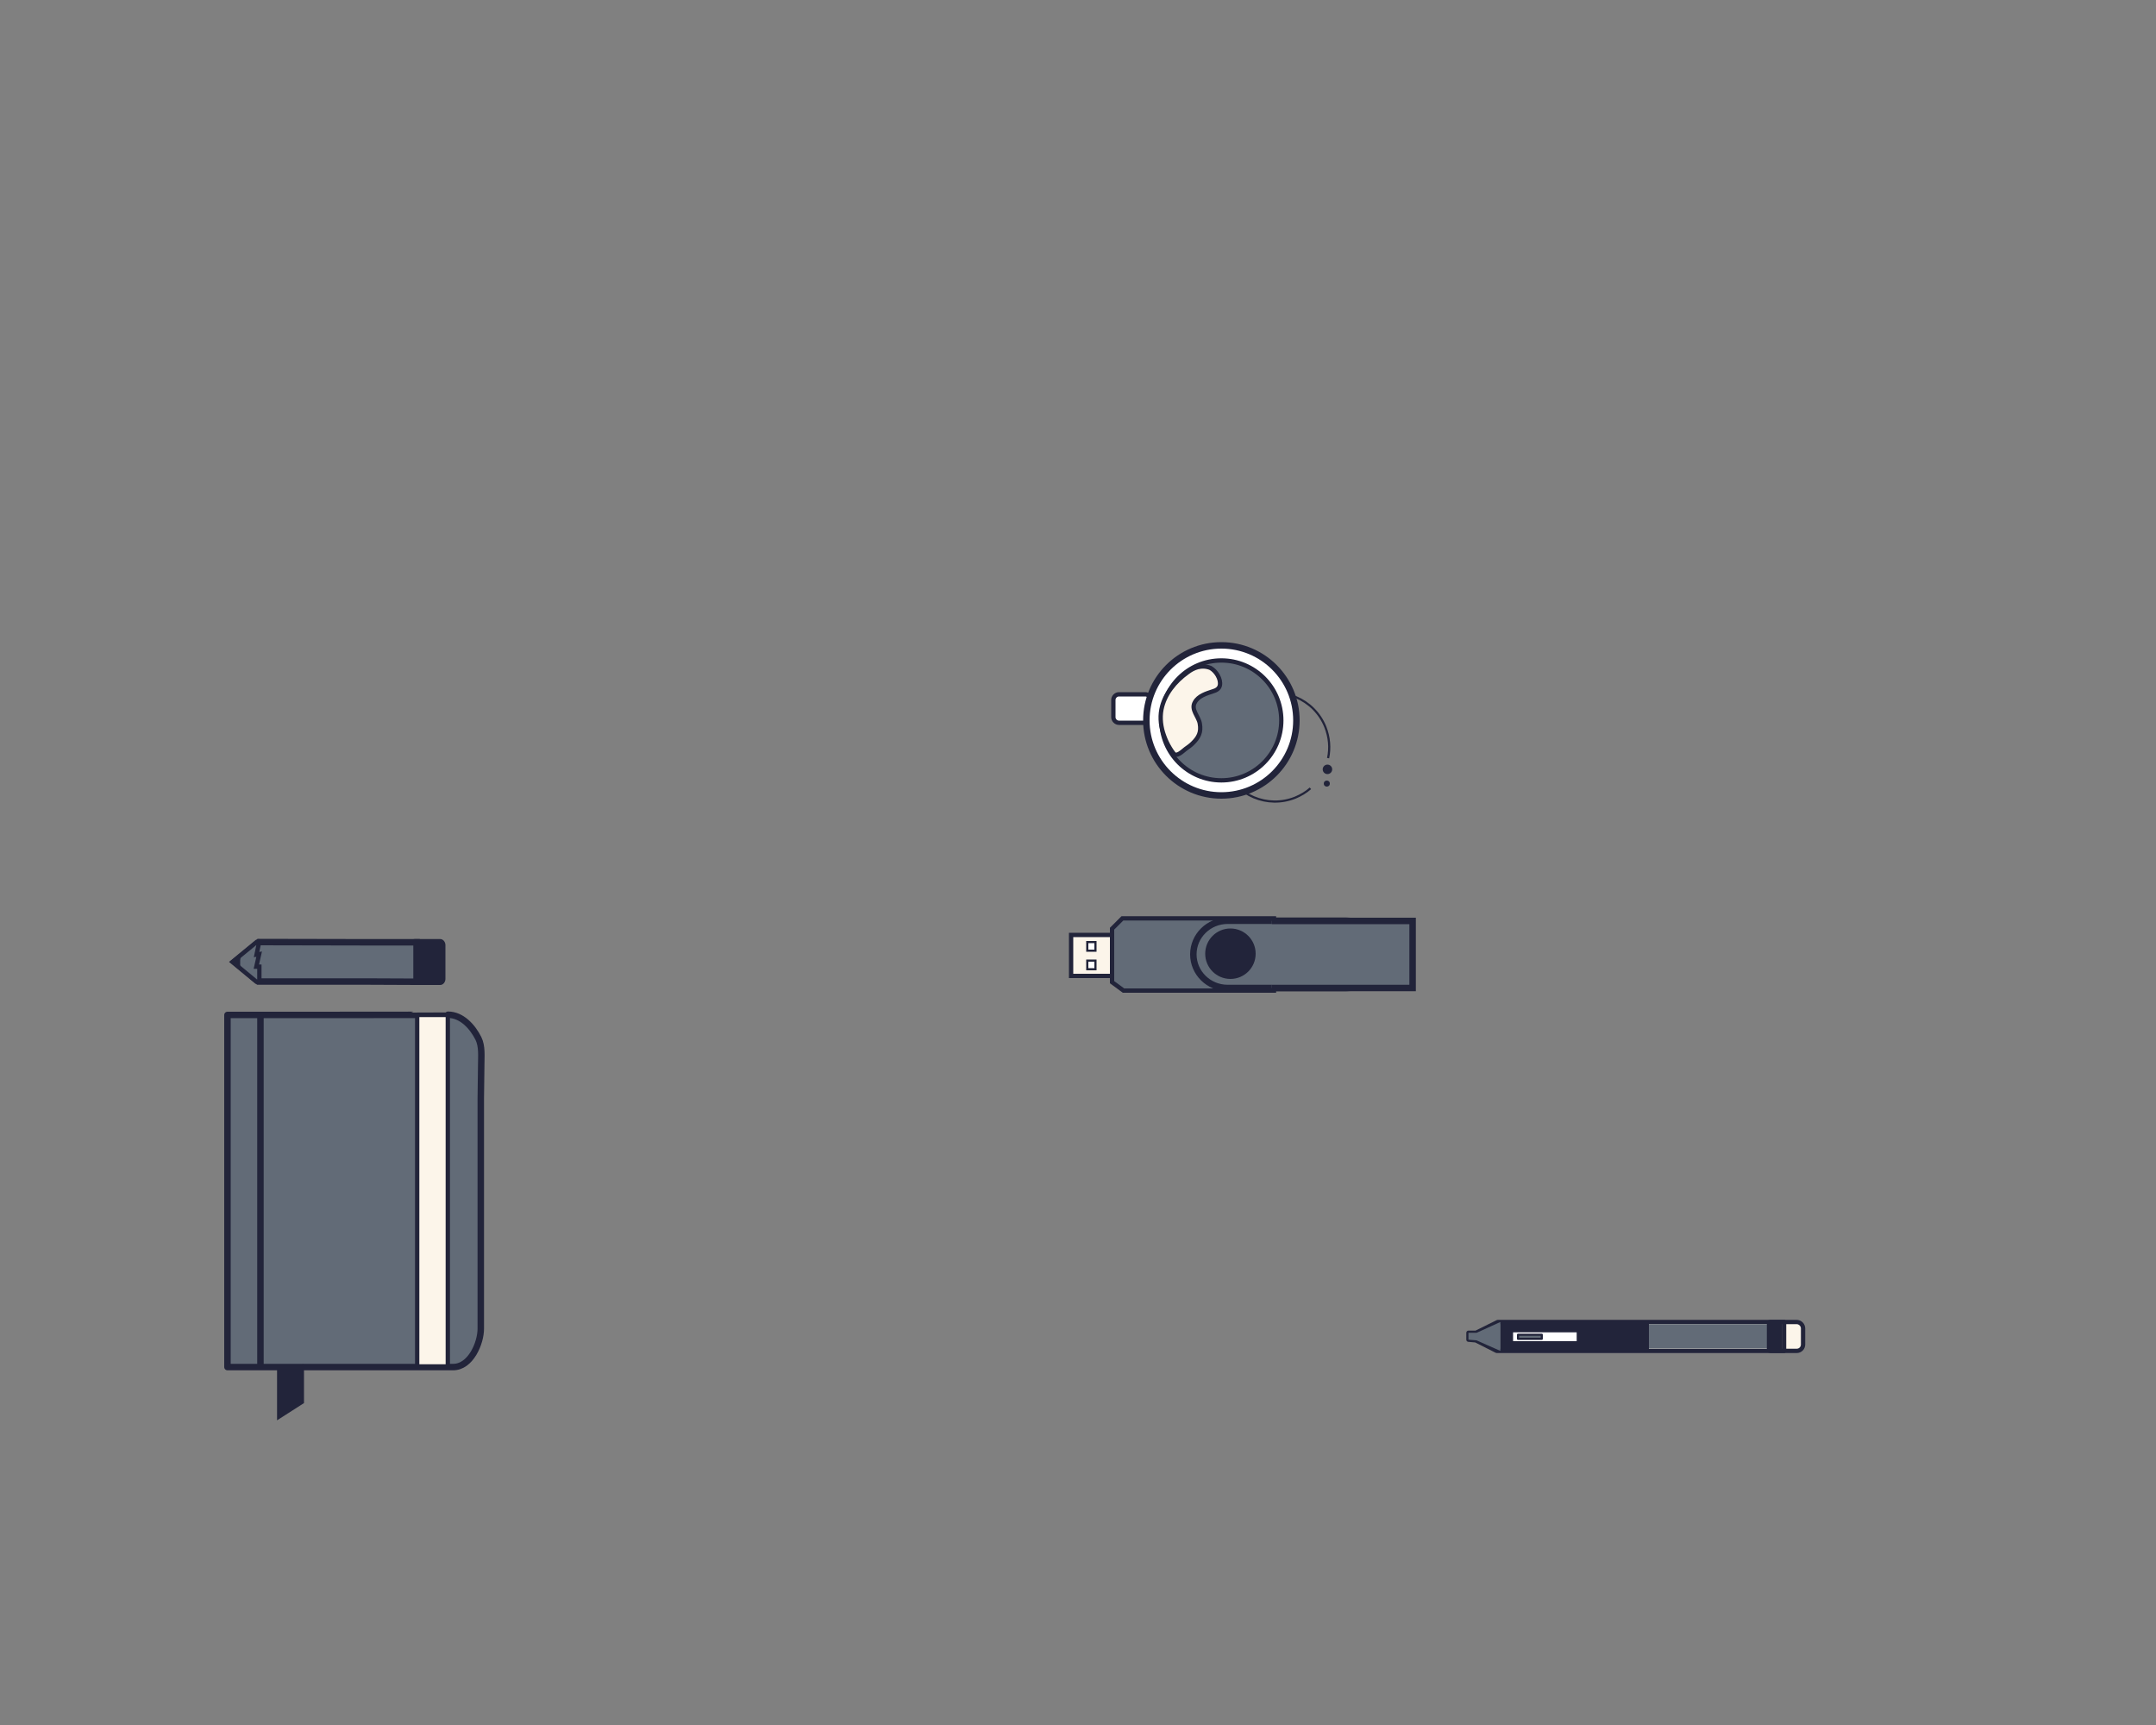 <?xml version="1.0" encoding="utf-8"?>
<!-- Generator: Adobe Illustrator 19.1.0, SVG Export Plug-In . SVG Version: 6.00 Build 0)  -->
<svg version="1.1" xmlns="http://www.w3.org/2000/svg" xmlns:xlink="http://www.w3.org/1999/xlink" x="0px" y="0px"
	 viewBox="0 0 1000 800" style="enable-background:new 0 0 1000 800;" xml:space="preserve">
<rect x="0" y="0" width="1000" height="800" fill="#808080" stroke="none"/>
<style type="text/css">
	.st0{fill:#626b77;}
	.st1{fill:#22243a;}
	.st2{fill:#626b77;stroke:#22243a;stroke-width:3;stroke-miterlimit:10;}
	.st3{fill:#626b77;stroke:#22243a;stroke-width:2;stroke-miterlimit:10;}
	.st4{fill:#626b77;stroke:#22243a;stroke-width:3;stroke-linecap:round;stroke-linejoin:round;stroke-miterlimit:10;}
	.st5{fill:#22243a;stroke:#22243a;stroke-width:2;stroke-linecap:round;stroke-linejoin:round;stroke-miterlimit:10;}
	.st6{fill:#FFFFFF;stroke:#22243a;stroke-width:5;stroke-miterlimit:10;}
	.st7{fill:none;stroke:#22243a;stroke-width:2;stroke-linecap:round;stroke-linejoin:round;stroke-miterlimit:10;}
	.st8{fill:#FFFFFF;stroke:#22243a;stroke-width:3;stroke-miterlimit:10;}
	.st9{opacity:0.4;clip-path:url(#XMLID_4_);fill:#FCF5EA;}
	.st10{fill:#FFFFFF;stroke:#22243a;stroke-width:2;stroke-miterlimit:10;}
	.st11{opacity:0.4;clip-path:url(#XMLID_5_);fill:#FCF5EA;}
	.st12{fill:#FFFFFF;}
	.st13{fill:#626b77;stroke:#22243a;stroke-linecap:round;stroke-linejoin:round;stroke-miterlimit:10;}
	.st14{fill:#FFFFFF;stroke:#22243a;stroke-miterlimit:10;}
	.st15{fill:#D9A228;}
	.st16{fill:#FCF5EA;stroke:#22243a;stroke-width:2;stroke-linecap:round;stroke-linejoin:round;stroke-miterlimit:10;}
	.st17{fill:#626b77;}
	.st18{fill:#FFFFFF;stroke:#22243a;stroke-linecap:round;stroke-linejoin:round;stroke-miterlimit:10;}
	.st19{display:none;fill:#626b77;stroke:#22243a;stroke-width:2;stroke-miterlimit:10;}
	.st20{font-family:'Muli-SemiBold';}
	.st21{font-size:23px;}
	.st22{display:none;opacity:0.1;}
	.st23{fill:#626b77;stroke:#22243a;stroke-width:3;stroke-miterlimit:10;}
	.st24{fill:none;stroke:#22243a;stroke-width:3;stroke-linecap:round;stroke-linejoin:round;stroke-miterlimit:10;}
	.st25{fill:#FCF5EA;stroke:#22243a;stroke-width:2;stroke-miterlimit:10;}
	.st26{fill:#FFFFFF;stroke:#22243a;stroke-width:2;stroke-linecap:round;stroke-linejoin:round;stroke-miterlimit:10;}
	.st27{fill:#FCF5EA;stroke:#22243a;stroke-linecap:round;stroke-linejoin:round;stroke-miterlimit:10;}
	.st28{fill:#FCF5EA;stroke:#22243a;stroke-width:3;stroke-linecap:round;stroke-linejoin:round;stroke-miterlimit:10;}
	.st29{fill:#22243a;stroke:#22243a;stroke-width:3;stroke-linecap:round;stroke-linejoin:round;stroke-miterlimit:10;}
	.st30{fill:#626b77;stroke:#22243a;stroke-width:5;stroke-miterlimit:10;}
	.st31{fill:#FCF5EA;stroke:#22243a;stroke-miterlimit:10;}
	.st32{fill:none;stroke:#22243a;stroke-miterlimit:10;}
	.st33{fill:none;stroke:#22243a;stroke-linecap:round;stroke-linejoin:round;stroke-miterlimit:10;}
	.st34{display:none;fill:none;stroke:#22243a;stroke-linecap:round;stroke-linejoin:round;stroke-miterlimit:10;}
	.st35{fill:none;stroke:#22243a;stroke-width:3;stroke-miterlimit:10;}
</style>
<g id="Line_Illustration">
	<g>
		<g id="pencil">
			<path class="st1" d="M204.2,435.5c1.3,0,2.4,1.3,2.4,2.8l0,15.7c0,1.5-1.1,2.8-2.4,2.8l-11.8,0c-1.3,0-2.4-1.3-2.4-2.8l0-15.7
				c0-1.5,1.1-2.8,2.4-2.8L204.2,435.5z"/>
			<polygon class="st2" points="170.3,455.2 119.8,455.2 108.8,446.1 120,436.9 170.3,437 193.2,437 193.2,455.3 			"/>
			<polygon class="st3" points="120.3,455.2 118.8,455.2 107.8,446.1 119,436.9 120.2,436.9 119,442.7 120.2,442.5 118.9,448.3
				120.3,448.3 			"/>
			<g>
				<polygon class="st1" points="111.4,449.1 111.4,443.1 106.8,446.1 				"/>
				<polygon class="st1" points="111.4,445 106.8,446.1 111.4,443.1 				"/>
			</g>
		</g>

			<g id="pen">
				<path class="st16" d="M833.3,626.5h-11.8c-1.7,0-3-1.4-3-3v-7.4c0-1.7,1.3-3,3-3h11.8c1.6,0,3,1.3,3,3v7.4
					C836.3,625.2,835,626.5,833.3,626.5z"/>
				<polygon class="st16" points="681.1,618.1 684.6,618.1 694.7,613.1 826.9,613.1 827.5,613.1 827.5,626.5 694.2,626.5
					684.5,621.6 681.1,621.3 				"/>
				<rect x="695.9" y="614.1" class="st17" width="123.7" height="11.3"/>
				<rect x="695.7" y="613.4" class="st1" width="69.1" height="12.3"/>
				<polygon class="st17" points="695.9,613.1 684.9,618.1 681.1,618.1 681.1,621.3 684.8,621.6 695.9,626.5 				"/>
				<rect x="701.3" y="617.4" class="st18" width="30.5" height="5.1"/>
				<rect x="704.1" y="619" class="st13" width="11" height="1.9"/>
				<rect x="819.5" y="614" class="st1" width="7.2" height="12"/>
			</g>
		<g id="Dairy">
			<path class="st4" d="M105.5,470.7v163.3c0,0,104.4,0,104.7,0c8.1,0,12.8-11.1,12.8-17.8c0-12.3,0-24.7,0-37c0-23.3,0-46.5,0-69.8
				c0-5.2,0.2-10.3,0.2-15.5c0-4.1,0.5-8.6-1.3-12.3c-2.7-5.4-7.7-11-14.1-11C207.7,470.7,105.5,470.7,105.5,470.7z"/>
			<line class="st24" x1="120.8" y1="471.3" x2="120.8" y2="633.7"/>
			<rect x="193.5" y="470.7" class="st25" width="14.2" height="163"/>
			<polygon class="st1" points="128.5,633.7 128.5,658.7 141,650.7 141,632.7 			"/>
		</g>
		<g id="coffee">
			<path class="st32" d="M607.8,365.6c-2,1.8-4.4,3.2-7,4.3c-12.9,5.2-27.6-1-32.8-13.9c-5.2-12.9,1-27.6,13.9-32.8
				c12.9-5.2,27.6,1,32.8,13.9c1.9,4.8,2.3,9.8,1.3,14.5"/>
			<path id="Handle" class="st10" d="M519,335.2h12.2c1.4,0,2.6-1.2,2.6-2.6v-8c0-1.4-1.2-2.6-2.6-2.6H519c-1.4,0-2.6,1.2-2.6,2.6v8
				C516.4,334,517.6,335.2,519,335.2z"/>
			<circle class="st1" cx="615.7" cy="356.8" r="2.2"/>
			<circle class="st1" cx="615.4" cy="363.4" r="1.4"/>
			<circle class="st8" cx="566.5" cy="334.1" r="34.8"/>
			<circle class="st3" cx="566.5" cy="334.1" r="27.8"/>
			<path class="st25" d="M555.5,309.4c-1.8,0.5-3.4,1.4-4.8,2.5c-5.7,4.1-10.6,10-12,17.1c-0.8,4.1-0.2,8.4,1.2,12.2
				c0.7,2,1.6,3.9,2.7,5.7c0.5,0.9,1.1,1.7,1.7,2.5c1.4,1.9,4.3-1.1,5.5-2c1.1-0.8,2.3-1.6,3.3-2.6c2.9-2.8,4.1-5.2,3.4-9.2
				c-0.5-3.3-4.3-6.5-2.3-9.9c1.6-3,5.4-4.1,8.4-5.1c1.4-0.4,2.8-1.1,3.2-2.7c0.6-3-1.8-6.7-4.3-8.1
				C559.6,309,557.5,308.9,555.5,309.4z"/>
		</g>
		<g id="pendrive">
			<polygon class="st3" points="520.6,425.9 590.9,425.9 590.9,459.4 521.1,459.4 515.8,455.5 515.8,430.7 			"/>
			<path class="st2" d="M640.3,442.6c0,8.6-7.1,15.6-15.9,15.6h-55c-8.8,0-15.9-7-15.9-15.6l0,0c0-8.6,7.1-15.6,15.9-15.6h55
				C633.2,427,640.3,434,640.3,442.6L640.3,442.6z"/>
			<polyline class="st2" points="589.9,427.1 655.2,427.1 655.2,458.2 589.9,458.2 			"/>
			<circle class="st1" cx="570.7" cy="442.3" r="11.7"/>
			<rect x="496.8" y="433.6" class="st25" width="19" height="19"/>
			<rect x="504.3" y="436.9" class="st14" width="3.8" height="4"/>
			<rect x="504.3" y="445.5" class="st14" width="3.8" height="4"/>
		</g>
	</g>
</g>
<g id="By_G.D.ANANTHA_KRISHNAN">
</g>
</svg>
